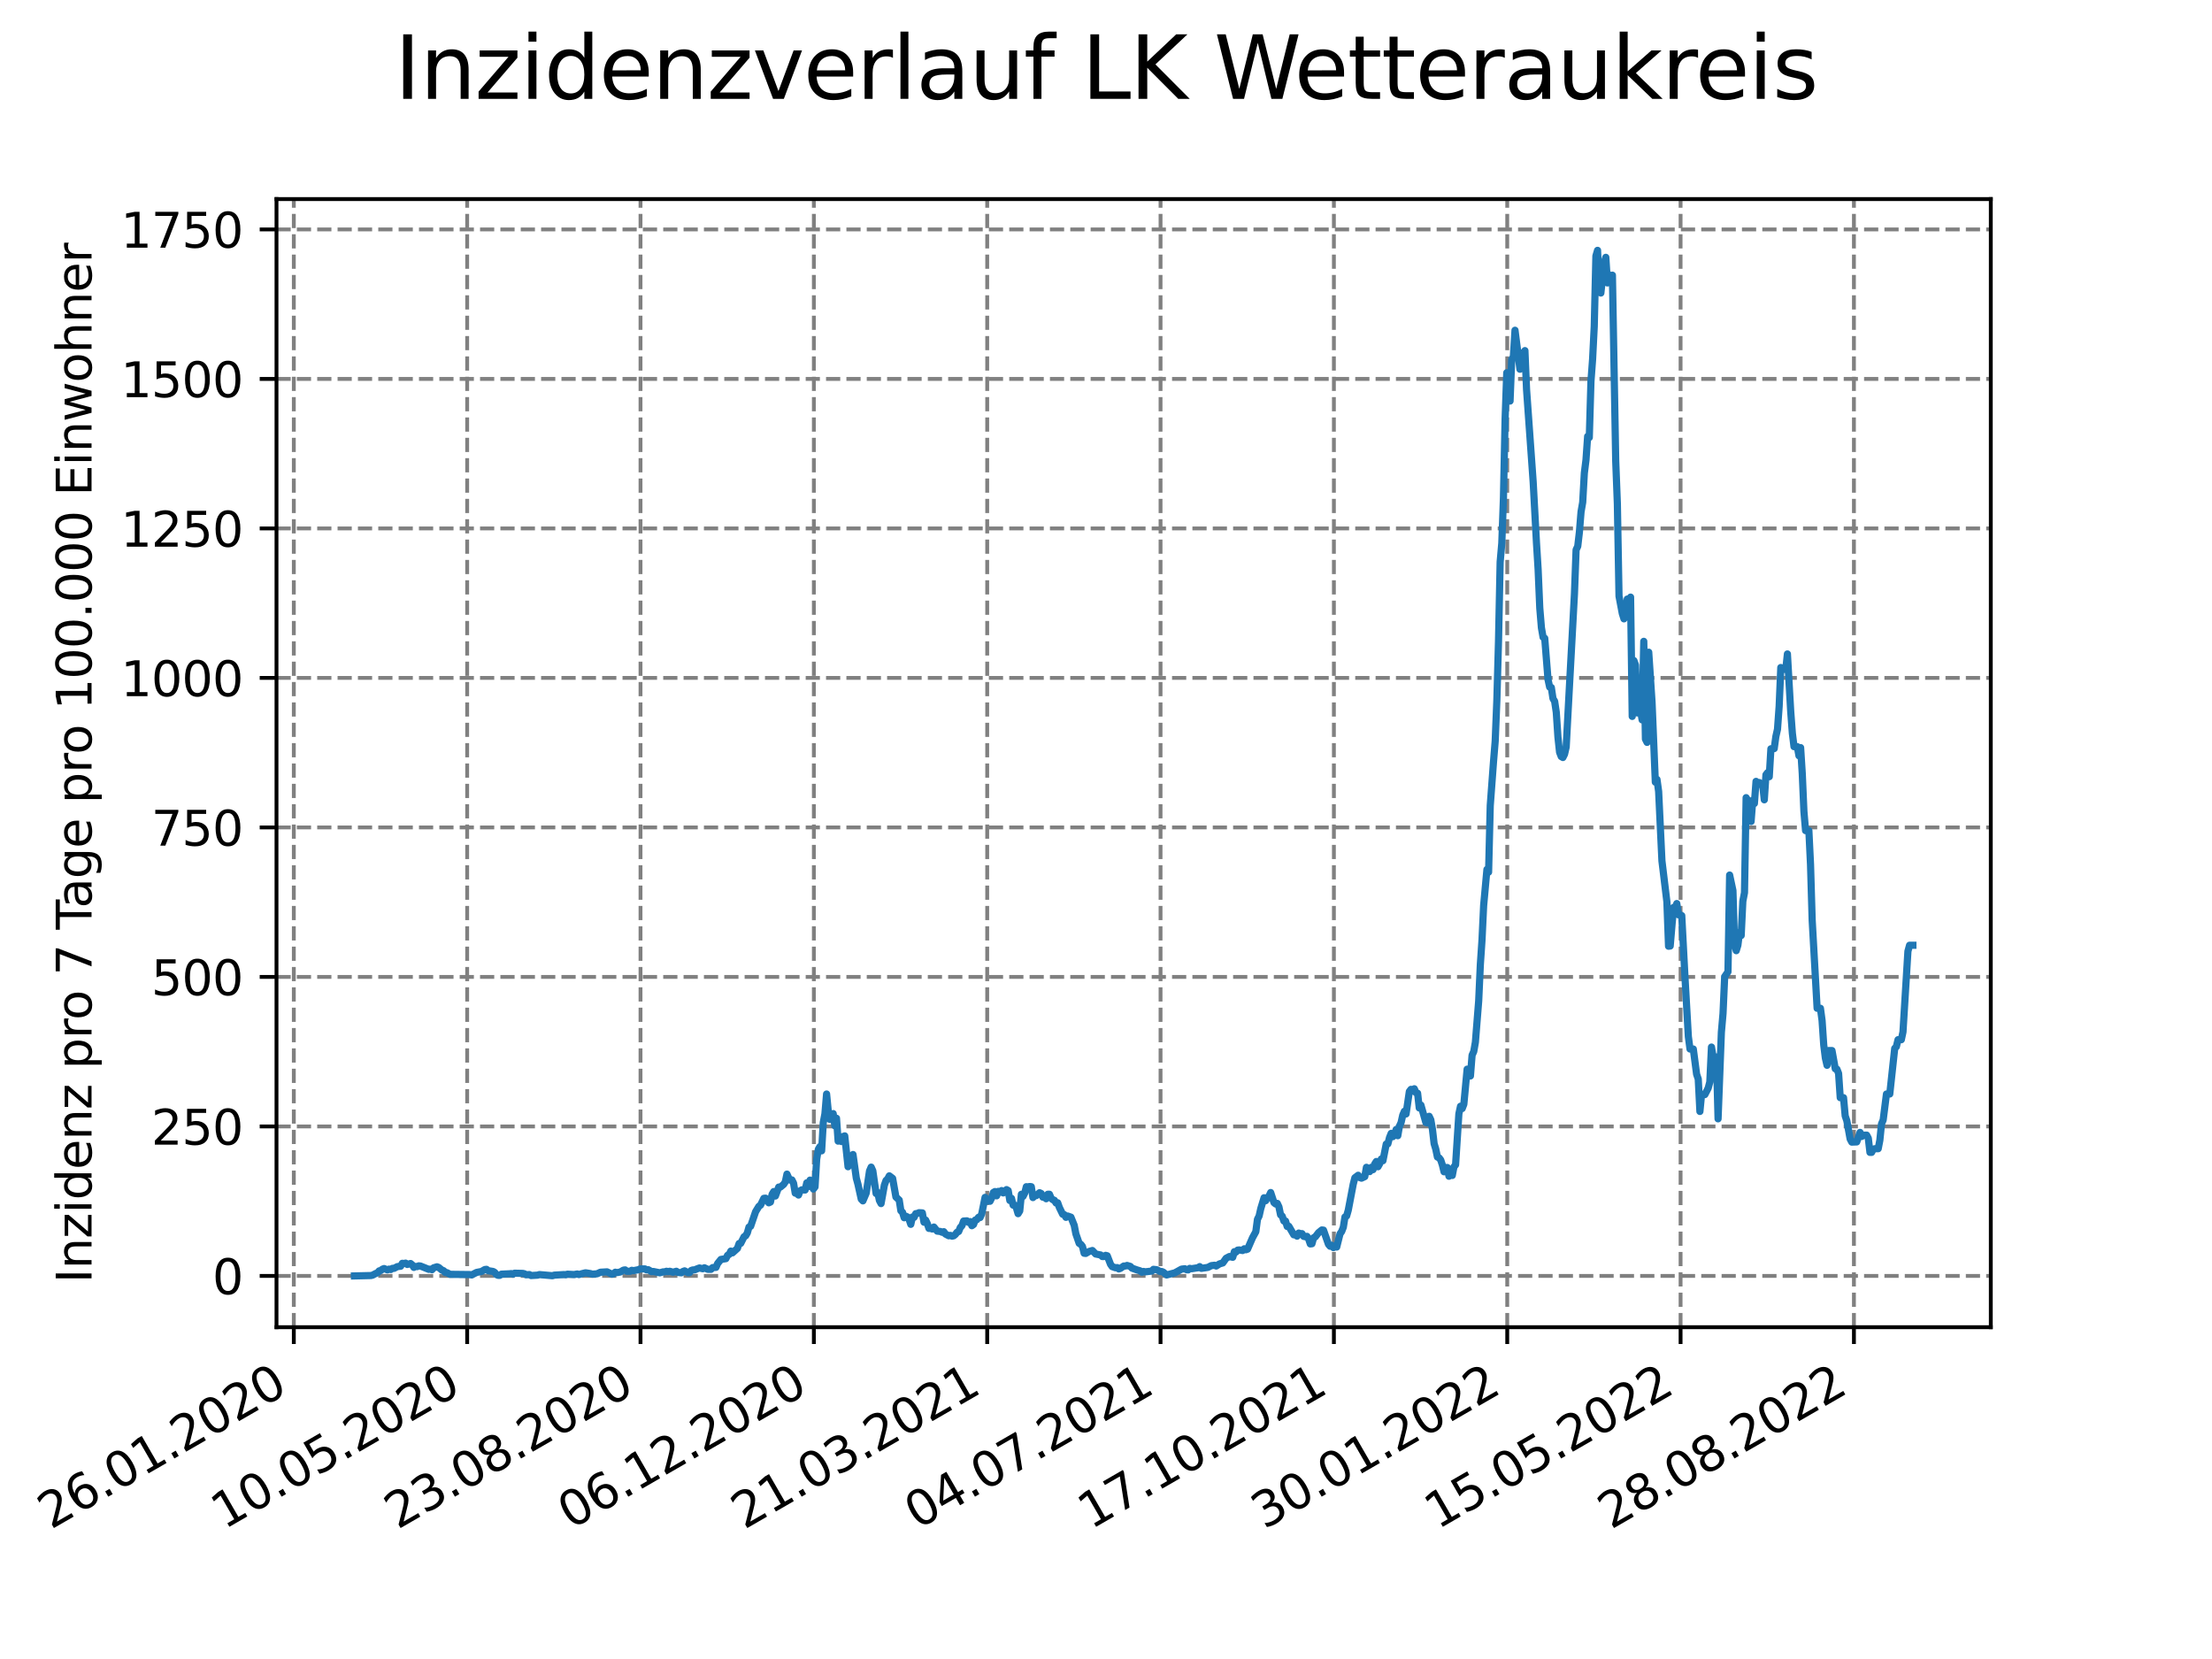 <?xml version="1.0" encoding="utf-8" standalone="no"?>
<!DOCTYPE svg PUBLIC "-//W3C//DTD SVG 1.1//EN"
  "http://www.w3.org/Graphics/SVG/1.1/DTD/svg11.dtd">
<svg xmlns:xlink="http://www.w3.org/1999/xlink" width="460.8pt" height="345.6pt" viewBox="0 0 460.8 345.6" xmlns="http://www.w3.org/2000/svg" version="1.1">
 <defs>
  <style type="text/css">*{stroke-linejoin: round; stroke-linecap: butt}</style>
 </defs>
 <g id="figure_1">
  <g id="patch_1">
   <path d="M 0 345.6 
L 460.8 345.6 
L 460.8 0 
L 0 0 
z
" style="fill: #ffffff"/>
  </g>
  <g id="axes_1">
   <g id="patch_2">
    <path d="M 57.6 276.48 
L 414.72 276.48 
L 414.72 41.472 
L 57.6 41.472 
z
" style="fill: #ffffff"/>
   </g>
   <g id="matplotlib.axis_1">
    <g id="xtick_1">
     <g id="line2d_1">
      <path d="M 61.208 276.48 
L 61.208 41.472 
" clip-path="url(#pbb48de856a)" style="fill: none; stroke-dasharray: 2.96,1.28; stroke-dashoffset: 0; stroke: #808080; stroke-width: 0.8"/>
     </g>
     <g id="line2d_2">
      <defs>
       <path id="m19be3b5053" d="M 0 0 
L 0 3.5 
" style="stroke: #000000; stroke-width: 0.8"/>
      </defs>
      <g>
       <use xlink:href="#m19be3b5053" x="61.208" y="276.48" style="stroke: #000000; stroke-width: 0.8"/>
      </g>
     </g>
     <g id="text_1">
      <!-- 26.01.2020 -->
      <g transform="translate(10.583 318.689) rotate(-30) scale(0.1 -0.1)">
       <defs>
        <path id="DejaVuSans-32" d="M 1228 531 
L 3431 531 
L 3431 0 
L 469 0 
L 469 531 
Q 828 903 1448 1529 
Q 2069 2156 2228 2338 
Q 2531 2678 2651 2914 
Q 2772 3150 2772 3378 
Q 2772 3750 2511 3984 
Q 2250 4219 1831 4219 
Q 1534 4219 1204 4116 
Q 875 4013 500 3803 
L 500 4441 
Q 881 4594 1212 4672 
Q 1544 4750 1819 4750 
Q 2544 4750 2975 4387 
Q 3406 4025 3406 3419 
Q 3406 3131 3298 2873 
Q 3191 2616 2906 2266 
Q 2828 2175 2409 1742 
Q 1991 1309 1228 531 
z
" transform="scale(0.016)"/>
        <path id="DejaVuSans-36" d="M 2113 2584 
Q 1688 2584 1439 2293 
Q 1191 2003 1191 1497 
Q 1191 994 1439 701 
Q 1688 409 2113 409 
Q 2538 409 2786 701 
Q 3034 994 3034 1497 
Q 3034 2003 2786 2293 
Q 2538 2584 2113 2584 
z
M 3366 4563 
L 3366 3988 
Q 3128 4100 2886 4159 
Q 2644 4219 2406 4219 
Q 1781 4219 1451 3797 
Q 1122 3375 1075 2522 
Q 1259 2794 1537 2939 
Q 1816 3084 2150 3084 
Q 2853 3084 3261 2657 
Q 3669 2231 3669 1497 
Q 3669 778 3244 343 
Q 2819 -91 2113 -91 
Q 1303 -91 875 529 
Q 447 1150 447 2328 
Q 447 3434 972 4092 
Q 1497 4750 2381 4750 
Q 2619 4750 2861 4703 
Q 3103 4656 3366 4563 
z
" transform="scale(0.016)"/>
        <path id="DejaVuSans-2e" d="M 684 794 
L 1344 794 
L 1344 0 
L 684 0 
L 684 794 
z
" transform="scale(0.016)"/>
        <path id="DejaVuSans-30" d="M 2034 4250 
Q 1547 4250 1301 3770 
Q 1056 3291 1056 2328 
Q 1056 1369 1301 889 
Q 1547 409 2034 409 
Q 2525 409 2770 889 
Q 3016 1369 3016 2328 
Q 3016 3291 2770 3770 
Q 2525 4250 2034 4250 
z
M 2034 4750 
Q 2819 4750 3233 4129 
Q 3647 3509 3647 2328 
Q 3647 1150 3233 529 
Q 2819 -91 2034 -91 
Q 1250 -91 836 529 
Q 422 1150 422 2328 
Q 422 3509 836 4129 
Q 1250 4750 2034 4750 
z
" transform="scale(0.016)"/>
        <path id="DejaVuSans-31" d="M 794 531 
L 1825 531 
L 1825 4091 
L 703 3866 
L 703 4441 
L 1819 4666 
L 2450 4666 
L 2450 531 
L 3481 531 
L 3481 0 
L 794 0 
L 794 531 
z
" transform="scale(0.016)"/>
       </defs>
       <use xlink:href="#DejaVuSans-32"/>
       <use xlink:href="#DejaVuSans-36" x="63.623"/>
       <use xlink:href="#DejaVuSans-2e" x="127.246"/>
       <use xlink:href="#DejaVuSans-30" x="159.033"/>
       <use xlink:href="#DejaVuSans-31" x="222.656"/>
       <use xlink:href="#DejaVuSans-2e" x="286.279"/>
       <use xlink:href="#DejaVuSans-32" x="318.066"/>
       <use xlink:href="#DejaVuSans-30" x="381.689"/>
       <use xlink:href="#DejaVuSans-32" x="445.312"/>
       <use xlink:href="#DejaVuSans-30" x="508.936"/>
      </g>
     </g>
    </g>
    <g id="xtick_2">
     <g id="line2d_3">
      <path d="M 97.319 276.48 
L 97.319 41.472 
" clip-path="url(#pbb48de856a)" style="fill: none; stroke-dasharray: 2.96,1.28; stroke-dashoffset: 0; stroke: #808080; stroke-width: 0.8"/>
     </g>
     <g id="line2d_4">
      <g>
       <use xlink:href="#m19be3b5053" x="97.319" y="276.48" style="stroke: #000000; stroke-width: 0.8"/>
      </g>
     </g>
     <g id="text_2">
      <!-- 10.05.2020 -->
      <g transform="translate(46.694 318.689) rotate(-30) scale(0.1 -0.1)">
       <defs>
        <path id="DejaVuSans-35" d="M 691 4666 
L 3169 4666 
L 3169 4134 
L 1269 4134 
L 1269 2991 
Q 1406 3038 1543 3061 
Q 1681 3084 1819 3084 
Q 2600 3084 3056 2656 
Q 3513 2228 3513 1497 
Q 3513 744 3044 326 
Q 2575 -91 1722 -91 
Q 1428 -91 1123 -41 
Q 819 9 494 109 
L 494 744 
Q 775 591 1075 516 
Q 1375 441 1709 441 
Q 2250 441 2565 725 
Q 2881 1009 2881 1497 
Q 2881 1984 2565 2268 
Q 2250 2553 1709 2553 
Q 1456 2553 1204 2497 
Q 953 2441 691 2322 
L 691 4666 
z
" transform="scale(0.016)"/>
       </defs>
       <use xlink:href="#DejaVuSans-31"/>
       <use xlink:href="#DejaVuSans-30" x="63.623"/>
       <use xlink:href="#DejaVuSans-2e" x="127.246"/>
       <use xlink:href="#DejaVuSans-30" x="159.033"/>
       <use xlink:href="#DejaVuSans-35" x="222.656"/>
       <use xlink:href="#DejaVuSans-2e" x="286.279"/>
       <use xlink:href="#DejaVuSans-32" x="318.066"/>
       <use xlink:href="#DejaVuSans-30" x="381.689"/>
       <use xlink:href="#DejaVuSans-32" x="445.312"/>
       <use xlink:href="#DejaVuSans-30" x="508.936"/>
      </g>
     </g>
    </g>
    <g id="xtick_3">
     <g id="line2d_5">
      <path d="M 133.43 276.48 
L 133.43 41.472 
" clip-path="url(#pbb48de856a)" style="fill: none; stroke-dasharray: 2.96,1.28; stroke-dashoffset: 0; stroke: #808080; stroke-width: 0.8"/>
     </g>
     <g id="line2d_6">
      <g>
       <use xlink:href="#m19be3b5053" x="133.43" y="276.48" style="stroke: #000000; stroke-width: 0.8"/>
      </g>
     </g>
     <g id="text_3">
      <!-- 23.08.2020 -->
      <g transform="translate(82.805 318.689) rotate(-30) scale(0.1 -0.1)">
       <defs>
        <path id="DejaVuSans-33" d="M 2597 2516 
Q 3050 2419 3304 2112 
Q 3559 1806 3559 1356 
Q 3559 666 3084 287 
Q 2609 -91 1734 -91 
Q 1441 -91 1130 -33 
Q 819 25 488 141 
L 488 750 
Q 750 597 1062 519 
Q 1375 441 1716 441 
Q 2309 441 2620 675 
Q 2931 909 2931 1356 
Q 2931 1769 2642 2001 
Q 2353 2234 1838 2234 
L 1294 2234 
L 1294 2753 
L 1863 2753 
Q 2328 2753 2575 2939 
Q 2822 3125 2822 3475 
Q 2822 3834 2567 4026 
Q 2313 4219 1838 4219 
Q 1578 4219 1281 4162 
Q 984 4106 628 3988 
L 628 4550 
Q 988 4650 1302 4700 
Q 1616 4750 1894 4750 
Q 2613 4750 3031 4423 
Q 3450 4097 3450 3541 
Q 3450 3153 3228 2886 
Q 3006 2619 2597 2516 
z
" transform="scale(0.016)"/>
        <path id="DejaVuSans-38" d="M 2034 2216 
Q 1584 2216 1326 1975 
Q 1069 1734 1069 1313 
Q 1069 891 1326 650 
Q 1584 409 2034 409 
Q 2484 409 2743 651 
Q 3003 894 3003 1313 
Q 3003 1734 2745 1975 
Q 2488 2216 2034 2216 
z
M 1403 2484 
Q 997 2584 770 2862 
Q 544 3141 544 3541 
Q 544 4100 942 4425 
Q 1341 4750 2034 4750 
Q 2731 4750 3128 4425 
Q 3525 4100 3525 3541 
Q 3525 3141 3298 2862 
Q 3072 2584 2669 2484 
Q 3125 2378 3379 2068 
Q 3634 1759 3634 1313 
Q 3634 634 3220 271 
Q 2806 -91 2034 -91 
Q 1263 -91 848 271 
Q 434 634 434 1313 
Q 434 1759 690 2068 
Q 947 2378 1403 2484 
z
M 1172 3481 
Q 1172 3119 1398 2916 
Q 1625 2713 2034 2713 
Q 2441 2713 2670 2916 
Q 2900 3119 2900 3481 
Q 2900 3844 2670 4047 
Q 2441 4250 2034 4250 
Q 1625 4250 1398 4047 
Q 1172 3844 1172 3481 
z
" transform="scale(0.016)"/>
       </defs>
       <use xlink:href="#DejaVuSans-32"/>
       <use xlink:href="#DejaVuSans-33" x="63.623"/>
       <use xlink:href="#DejaVuSans-2e" x="127.246"/>
       <use xlink:href="#DejaVuSans-30" x="159.033"/>
       <use xlink:href="#DejaVuSans-38" x="222.656"/>
       <use xlink:href="#DejaVuSans-2e" x="286.279"/>
       <use xlink:href="#DejaVuSans-32" x="318.066"/>
       <use xlink:href="#DejaVuSans-30" x="381.689"/>
       <use xlink:href="#DejaVuSans-32" x="445.312"/>
       <use xlink:href="#DejaVuSans-30" x="508.936"/>
      </g>
     </g>
    </g>
    <g id="xtick_4">
     <g id="line2d_7">
      <path d="M 169.541 276.48 
L 169.541 41.472 
" clip-path="url(#pbb48de856a)" style="fill: none; stroke-dasharray: 2.96,1.28; stroke-dashoffset: 0; stroke: #808080; stroke-width: 0.8"/>
     </g>
     <g id="line2d_8">
      <g>
       <use xlink:href="#m19be3b5053" x="169.541" y="276.48" style="stroke: #000000; stroke-width: 0.8"/>
      </g>
     </g>
     <g id="text_4">
      <!-- 06.12.2020 -->
      <g transform="translate(118.916 318.689) rotate(-30) scale(0.1 -0.1)">
       <use xlink:href="#DejaVuSans-30"/>
       <use xlink:href="#DejaVuSans-36" x="63.623"/>
       <use xlink:href="#DejaVuSans-2e" x="127.246"/>
       <use xlink:href="#DejaVuSans-31" x="159.033"/>
       <use xlink:href="#DejaVuSans-32" x="222.656"/>
       <use xlink:href="#DejaVuSans-2e" x="286.279"/>
       <use xlink:href="#DejaVuSans-32" x="318.066"/>
       <use xlink:href="#DejaVuSans-30" x="381.689"/>
       <use xlink:href="#DejaVuSans-32" x="445.312"/>
       <use xlink:href="#DejaVuSans-30" x="508.936"/>
      </g>
     </g>
    </g>
    <g id="xtick_5">
     <g id="line2d_9">
      <path d="M 205.652 276.48 
L 205.652 41.472 
" clip-path="url(#pbb48de856a)" style="fill: none; stroke-dasharray: 2.96,1.28; stroke-dashoffset: 0; stroke: #808080; stroke-width: 0.8"/>
     </g>
     <g id="line2d_10">
      <g>
       <use xlink:href="#m19be3b5053" x="205.652" y="276.48" style="stroke: #000000; stroke-width: 0.8"/>
      </g>
     </g>
     <g id="text_5">
      <!-- 21.03.2021 -->
      <g transform="translate(155.027 318.689) rotate(-30) scale(0.1 -0.1)">
       <use xlink:href="#DejaVuSans-32"/>
       <use xlink:href="#DejaVuSans-31" x="63.623"/>
       <use xlink:href="#DejaVuSans-2e" x="127.246"/>
       <use xlink:href="#DejaVuSans-30" x="159.033"/>
       <use xlink:href="#DejaVuSans-33" x="222.656"/>
       <use xlink:href="#DejaVuSans-2e" x="286.279"/>
       <use xlink:href="#DejaVuSans-32" x="318.066"/>
       <use xlink:href="#DejaVuSans-30" x="381.689"/>
       <use xlink:href="#DejaVuSans-32" x="445.312"/>
       <use xlink:href="#DejaVuSans-31" x="508.936"/>
      </g>
     </g>
    </g>
    <g id="xtick_6">
     <g id="line2d_11">
      <path d="M 241.763 276.48 
L 241.763 41.472 
" clip-path="url(#pbb48de856a)" style="fill: none; stroke-dasharray: 2.96,1.28; stroke-dashoffset: 0; stroke: #808080; stroke-width: 0.8"/>
     </g>
     <g id="line2d_12">
      <g>
       <use xlink:href="#m19be3b5053" x="241.763" y="276.48" style="stroke: #000000; stroke-width: 0.8"/>
      </g>
     </g>
     <g id="text_6">
      <!-- 04.07.2021 -->
      <g transform="translate(191.138 318.689) rotate(-30) scale(0.1 -0.1)">
       <defs>
        <path id="DejaVuSans-34" d="M 2419 4116 
L 825 1625 
L 2419 1625 
L 2419 4116 
z
M 2253 4666 
L 3047 4666 
L 3047 1625 
L 3713 1625 
L 3713 1100 
L 3047 1100 
L 3047 0 
L 2419 0 
L 2419 1100 
L 313 1100 
L 313 1709 
L 2253 4666 
z
" transform="scale(0.016)"/>
        <path id="DejaVuSans-37" d="M 525 4666 
L 3525 4666 
L 3525 4397 
L 1831 0 
L 1172 0 
L 2766 4134 
L 525 4134 
L 525 4666 
z
" transform="scale(0.016)"/>
       </defs>
       <use xlink:href="#DejaVuSans-30"/>
       <use xlink:href="#DejaVuSans-34" x="63.623"/>
       <use xlink:href="#DejaVuSans-2e" x="127.246"/>
       <use xlink:href="#DejaVuSans-30" x="159.033"/>
       <use xlink:href="#DejaVuSans-37" x="222.656"/>
       <use xlink:href="#DejaVuSans-2e" x="286.279"/>
       <use xlink:href="#DejaVuSans-32" x="318.066"/>
       <use xlink:href="#DejaVuSans-30" x="381.689"/>
       <use xlink:href="#DejaVuSans-32" x="445.312"/>
       <use xlink:href="#DejaVuSans-31" x="508.936"/>
      </g>
     </g>
    </g>
    <g id="xtick_7">
     <g id="line2d_13">
      <path d="M 277.874 276.48 
L 277.874 41.472 
" clip-path="url(#pbb48de856a)" style="fill: none; stroke-dasharray: 2.96,1.28; stroke-dashoffset: 0; stroke: #808080; stroke-width: 0.8"/>
     </g>
     <g id="line2d_14">
      <g>
       <use xlink:href="#m19be3b5053" x="277.874" y="276.48" style="stroke: #000000; stroke-width: 0.8"/>
      </g>
     </g>
     <g id="text_7">
      <!-- 17.10.2021 -->
      <g transform="translate(227.249 318.689) rotate(-30) scale(0.1 -0.1)">
       <use xlink:href="#DejaVuSans-31"/>
       <use xlink:href="#DejaVuSans-37" x="63.623"/>
       <use xlink:href="#DejaVuSans-2e" x="127.246"/>
       <use xlink:href="#DejaVuSans-31" x="159.033"/>
       <use xlink:href="#DejaVuSans-30" x="222.656"/>
       <use xlink:href="#DejaVuSans-2e" x="286.279"/>
       <use xlink:href="#DejaVuSans-32" x="318.066"/>
       <use xlink:href="#DejaVuSans-30" x="381.689"/>
       <use xlink:href="#DejaVuSans-32" x="445.312"/>
       <use xlink:href="#DejaVuSans-31" x="508.936"/>
      </g>
     </g>
    </g>
    <g id="xtick_8">
     <g id="line2d_15">
      <path d="M 313.985 276.48 
L 313.985 41.472 
" clip-path="url(#pbb48de856a)" style="fill: none; stroke-dasharray: 2.96,1.28; stroke-dashoffset: 0; stroke: #808080; stroke-width: 0.8"/>
     </g>
     <g id="line2d_16">
      <g>
       <use xlink:href="#m19be3b5053" x="313.985" y="276.48" style="stroke: #000000; stroke-width: 0.8"/>
      </g>
     </g>
     <g id="text_8">
      <!-- 30.01.2022 -->
      <g transform="translate(263.36 318.689) rotate(-30) scale(0.1 -0.1)">
       <use xlink:href="#DejaVuSans-33"/>
       <use xlink:href="#DejaVuSans-30" x="63.623"/>
       <use xlink:href="#DejaVuSans-2e" x="127.246"/>
       <use xlink:href="#DejaVuSans-30" x="159.033"/>
       <use xlink:href="#DejaVuSans-31" x="222.656"/>
       <use xlink:href="#DejaVuSans-2e" x="286.279"/>
       <use xlink:href="#DejaVuSans-32" x="318.066"/>
       <use xlink:href="#DejaVuSans-30" x="381.689"/>
       <use xlink:href="#DejaVuSans-32" x="445.312"/>
       <use xlink:href="#DejaVuSans-32" x="508.936"/>
      </g>
     </g>
    </g>
    <g id="xtick_9">
     <g id="line2d_17">
      <path d="M 350.096 276.48 
L 350.096 41.472 
" clip-path="url(#pbb48de856a)" style="fill: none; stroke-dasharray: 2.96,1.28; stroke-dashoffset: 0; stroke: #808080; stroke-width: 0.8"/>
     </g>
     <g id="line2d_18">
      <g>
       <use xlink:href="#m19be3b5053" x="350.096" y="276.48" style="stroke: #000000; stroke-width: 0.8"/>
      </g>
     </g>
     <g id="text_9">
      <!-- 15.05.2022 -->
      <g transform="translate(299.471 318.689) rotate(-30) scale(0.1 -0.1)">
       <use xlink:href="#DejaVuSans-31"/>
       <use xlink:href="#DejaVuSans-35" x="63.623"/>
       <use xlink:href="#DejaVuSans-2e" x="127.246"/>
       <use xlink:href="#DejaVuSans-30" x="159.033"/>
       <use xlink:href="#DejaVuSans-35" x="222.656"/>
       <use xlink:href="#DejaVuSans-2e" x="286.279"/>
       <use xlink:href="#DejaVuSans-32" x="318.066"/>
       <use xlink:href="#DejaVuSans-30" x="381.689"/>
       <use xlink:href="#DejaVuSans-32" x="445.312"/>
       <use xlink:href="#DejaVuSans-32" x="508.936"/>
      </g>
     </g>
    </g>
    <g id="xtick_10">
     <g id="line2d_19">
      <path d="M 386.207 276.48 
L 386.207 41.472 
" clip-path="url(#pbb48de856a)" style="fill: none; stroke-dasharray: 2.96,1.28; stroke-dashoffset: 0; stroke: #808080; stroke-width: 0.8"/>
     </g>
     <g id="line2d_20">
      <g>
       <use xlink:href="#m19be3b5053" x="386.207" y="276.48" style="stroke: #000000; stroke-width: 0.8"/>
      </g>
     </g>
     <g id="text_10">
      <!-- 28.08.2022 -->
      <g transform="translate(335.581 318.689) rotate(-30) scale(0.1 -0.1)">
       <use xlink:href="#DejaVuSans-32"/>
       <use xlink:href="#DejaVuSans-38" x="63.623"/>
       <use xlink:href="#DejaVuSans-2e" x="127.246"/>
       <use xlink:href="#DejaVuSans-30" x="159.033"/>
       <use xlink:href="#DejaVuSans-38" x="222.656"/>
       <use xlink:href="#DejaVuSans-2e" x="286.279"/>
       <use xlink:href="#DejaVuSans-32" x="318.066"/>
       <use xlink:href="#DejaVuSans-30" x="381.689"/>
       <use xlink:href="#DejaVuSans-32" x="445.312"/>
       <use xlink:href="#DejaVuSans-32" x="508.936"/>
      </g>
     </g>
    </g>
   </g>
   <g id="matplotlib.axis_2">
    <g id="ytick_1">
     <g id="line2d_21">
      <path d="M 57.6 265.798 
L 414.72 265.798 
" clip-path="url(#pbb48de856a)" style="fill: none; stroke-dasharray: 2.96,1.28; stroke-dashoffset: 0; stroke: #808080; stroke-width: 0.8"/>
     </g>
     <g id="line2d_22">
      <defs>
       <path id="m1b58e6fff8" d="M 0 0 
L -3.5 0 
" style="stroke: #000000; stroke-width: 0.8"/>
      </defs>
      <g>
       <use xlink:href="#m1b58e6fff8" x="57.6" y="265.798" style="stroke: #000000; stroke-width: 0.8"/>
      </g>
     </g>
     <g id="text_11">
      <!-- 0 -->
      <g transform="translate(44.237 269.597) scale(0.1 -0.1)">
       <use xlink:href="#DejaVuSans-30"/>
      </g>
     </g>
    </g>
    <g id="ytick_2">
     <g id="line2d_23">
      <path d="M 57.6 234.654 
L 414.72 234.654 
" clip-path="url(#pbb48de856a)" style="fill: none; stroke-dasharray: 2.96,1.28; stroke-dashoffset: 0; stroke: #808080; stroke-width: 0.8"/>
     </g>
     <g id="line2d_24">
      <g>
       <use xlink:href="#m1b58e6fff8" x="57.6" y="234.654" style="stroke: #000000; stroke-width: 0.8"/>
      </g>
     </g>
     <g id="text_12">
      <!-- 250 -->
      <g transform="translate(31.512 238.454) scale(0.1 -0.1)">
       <use xlink:href="#DejaVuSans-32"/>
       <use xlink:href="#DejaVuSans-35" x="63.623"/>
       <use xlink:href="#DejaVuSans-30" x="127.246"/>
      </g>
     </g>
    </g>
    <g id="ytick_3">
     <g id="line2d_25">
      <path d="M 57.6 203.511 
L 414.72 203.511 
" clip-path="url(#pbb48de856a)" style="fill: none; stroke-dasharray: 2.96,1.28; stroke-dashoffset: 0; stroke: #808080; stroke-width: 0.8"/>
     </g>
     <g id="line2d_26">
      <g>
       <use xlink:href="#m1b58e6fff8" x="57.6" y="203.511" style="stroke: #000000; stroke-width: 0.8"/>
      </g>
     </g>
     <g id="text_13">
      <!-- 500 -->
      <g transform="translate(31.512 207.31) scale(0.1 -0.1)">
       <use xlink:href="#DejaVuSans-35"/>
       <use xlink:href="#DejaVuSans-30" x="63.623"/>
       <use xlink:href="#DejaVuSans-30" x="127.246"/>
      </g>
     </g>
    </g>
    <g id="ytick_4">
     <g id="line2d_27">
      <path d="M 57.6 172.367 
L 414.72 172.367 
" clip-path="url(#pbb48de856a)" style="fill: none; stroke-dasharray: 2.96,1.28; stroke-dashoffset: 0; stroke: #808080; stroke-width: 0.8"/>
     </g>
     <g id="line2d_28">
      <g>
       <use xlink:href="#m1b58e6fff8" x="57.6" y="172.367" style="stroke: #000000; stroke-width: 0.8"/>
      </g>
     </g>
     <g id="text_14">
      <!-- 750 -->
      <g transform="translate(31.512 176.167) scale(0.1 -0.1)">
       <use xlink:href="#DejaVuSans-37"/>
       <use xlink:href="#DejaVuSans-35" x="63.623"/>
       <use xlink:href="#DejaVuSans-30" x="127.246"/>
      </g>
     </g>
    </g>
    <g id="ytick_5">
     <g id="line2d_29">
      <path d="M 57.6 141.224 
L 414.72 141.224 
" clip-path="url(#pbb48de856a)" style="fill: none; stroke-dasharray: 2.96,1.28; stroke-dashoffset: 0; stroke: #808080; stroke-width: 0.8"/>
     </g>
     <g id="line2d_30">
      <g>
       <use xlink:href="#m1b58e6fff8" x="57.6" y="141.224" style="stroke: #000000; stroke-width: 0.8"/>
      </g>
     </g>
     <g id="text_15">
      <!-- 1000 -->
      <g transform="translate(25.15 145.023) scale(0.1 -0.1)">
       <use xlink:href="#DejaVuSans-31"/>
       <use xlink:href="#DejaVuSans-30" x="63.623"/>
       <use xlink:href="#DejaVuSans-30" x="127.246"/>
       <use xlink:href="#DejaVuSans-30" x="190.869"/>
      </g>
     </g>
    </g>
    <g id="ytick_6">
     <g id="line2d_31">
      <path d="M 57.6 110.08 
L 414.72 110.08 
" clip-path="url(#pbb48de856a)" style="fill: none; stroke-dasharray: 2.96,1.28; stroke-dashoffset: 0; stroke: #808080; stroke-width: 0.8"/>
     </g>
     <g id="line2d_32">
      <g>
       <use xlink:href="#m1b58e6fff8" x="57.6" y="110.08" style="stroke: #000000; stroke-width: 0.8"/>
      </g>
     </g>
     <g id="text_16">
      <!-- 1250 -->
      <g transform="translate(25.15 113.88) scale(0.1 -0.1)">
       <use xlink:href="#DejaVuSans-31"/>
       <use xlink:href="#DejaVuSans-32" x="63.623"/>
       <use xlink:href="#DejaVuSans-35" x="127.246"/>
       <use xlink:href="#DejaVuSans-30" x="190.869"/>
      </g>
     </g>
    </g>
    <g id="ytick_7">
     <g id="line2d_33">
      <path d="M 57.6 78.937 
L 414.72 78.937 
" clip-path="url(#pbb48de856a)" style="fill: none; stroke-dasharray: 2.96,1.28; stroke-dashoffset: 0; stroke: #808080; stroke-width: 0.8"/>
     </g>
     <g id="line2d_34">
      <g>
       <use xlink:href="#m1b58e6fff8" x="57.6" y="78.937" style="stroke: #000000; stroke-width: 0.8"/>
      </g>
     </g>
     <g id="text_17">
      <!-- 1500 -->
      <g transform="translate(25.15 82.736) scale(0.1 -0.1)">
       <use xlink:href="#DejaVuSans-31"/>
       <use xlink:href="#DejaVuSans-35" x="63.623"/>
       <use xlink:href="#DejaVuSans-30" x="127.246"/>
       <use xlink:href="#DejaVuSans-30" x="190.869"/>
      </g>
     </g>
    </g>
    <g id="ytick_8">
     <g id="line2d_35">
      <path d="M 57.6 47.794 
L 414.72 47.794 
" clip-path="url(#pbb48de856a)" style="fill: none; stroke-dasharray: 2.96,1.28; stroke-dashoffset: 0; stroke: #808080; stroke-width: 0.8"/>
     </g>
     <g id="line2d_36">
      <g>
       <use xlink:href="#m1b58e6fff8" x="57.6" y="47.794" style="stroke: #000000; stroke-width: 0.8"/>
      </g>
     </g>
     <g id="text_18">
      <!-- 1750 -->
      <g transform="translate(25.15 51.593) scale(0.1 -0.1)">
       <use xlink:href="#DejaVuSans-31"/>
       <use xlink:href="#DejaVuSans-37" x="63.623"/>
       <use xlink:href="#DejaVuSans-35" x="127.246"/>
       <use xlink:href="#DejaVuSans-30" x="190.869"/>
      </g>
     </g>
    </g>
    <g id="text_19">
     <!-- Inzidenz pro 7 Tage pro 100.000 Einwohner -->
     <g transform="translate(19.07 267.301) rotate(-90) scale(0.1 -0.1)">
      <defs>
       <path id="DejaVuSans-49" d="M 628 4666 
L 1259 4666 
L 1259 0 
L 628 0 
L 628 4666 
z
" transform="scale(0.016)"/>
       <path id="DejaVuSans-6e" d="M 3513 2113 
L 3513 0 
L 2938 0 
L 2938 2094 
Q 2938 2591 2744 2837 
Q 2550 3084 2163 3084 
Q 1697 3084 1428 2787 
Q 1159 2491 1159 1978 
L 1159 0 
L 581 0 
L 581 3500 
L 1159 3500 
L 1159 2956 
Q 1366 3272 1645 3428 
Q 1925 3584 2291 3584 
Q 2894 3584 3203 3211 
Q 3513 2838 3513 2113 
z
" transform="scale(0.016)"/>
       <path id="DejaVuSans-7a" d="M 353 3500 
L 3084 3500 
L 3084 2975 
L 922 459 
L 3084 459 
L 3084 0 
L 275 0 
L 275 525 
L 2438 3041 
L 353 3041 
L 353 3500 
z
" transform="scale(0.016)"/>
       <path id="DejaVuSans-69" d="M 603 3500 
L 1178 3500 
L 1178 0 
L 603 0 
L 603 3500 
z
M 603 4863 
L 1178 4863 
L 1178 4134 
L 603 4134 
L 603 4863 
z
" transform="scale(0.016)"/>
       <path id="DejaVuSans-64" d="M 2906 2969 
L 2906 4863 
L 3481 4863 
L 3481 0 
L 2906 0 
L 2906 525 
Q 2725 213 2448 61 
Q 2172 -91 1784 -91 
Q 1150 -91 751 415 
Q 353 922 353 1747 
Q 353 2572 751 3078 
Q 1150 3584 1784 3584 
Q 2172 3584 2448 3432 
Q 2725 3281 2906 2969 
z
M 947 1747 
Q 947 1113 1208 752 
Q 1469 391 1925 391 
Q 2381 391 2643 752 
Q 2906 1113 2906 1747 
Q 2906 2381 2643 2742 
Q 2381 3103 1925 3103 
Q 1469 3103 1208 2742 
Q 947 2381 947 1747 
z
" transform="scale(0.016)"/>
       <path id="DejaVuSans-65" d="M 3597 1894 
L 3597 1613 
L 953 1613 
Q 991 1019 1311 708 
Q 1631 397 2203 397 
Q 2534 397 2845 478 
Q 3156 559 3463 722 
L 3463 178 
Q 3153 47 2828 -22 
Q 2503 -91 2169 -91 
Q 1331 -91 842 396 
Q 353 884 353 1716 
Q 353 2575 817 3079 
Q 1281 3584 2069 3584 
Q 2775 3584 3186 3129 
Q 3597 2675 3597 1894 
z
M 3022 2063 
Q 3016 2534 2758 2815 
Q 2500 3097 2075 3097 
Q 1594 3097 1305 2825 
Q 1016 2553 972 2059 
L 3022 2063 
z
" transform="scale(0.016)"/>
       <path id="DejaVuSans-20" transform="scale(0.016)"/>
       <path id="DejaVuSans-70" d="M 1159 525 
L 1159 -1331 
L 581 -1331 
L 581 3500 
L 1159 3500 
L 1159 2969 
Q 1341 3281 1617 3432 
Q 1894 3584 2278 3584 
Q 2916 3584 3314 3078 
Q 3713 2572 3713 1747 
Q 3713 922 3314 415 
Q 2916 -91 2278 -91 
Q 1894 -91 1617 61 
Q 1341 213 1159 525 
z
M 3116 1747 
Q 3116 2381 2855 2742 
Q 2594 3103 2138 3103 
Q 1681 3103 1420 2742 
Q 1159 2381 1159 1747 
Q 1159 1113 1420 752 
Q 1681 391 2138 391 
Q 2594 391 2855 752 
Q 3116 1113 3116 1747 
z
" transform="scale(0.016)"/>
       <path id="DejaVuSans-72" d="M 2631 2963 
Q 2534 3019 2420 3045 
Q 2306 3072 2169 3072 
Q 1681 3072 1420 2755 
Q 1159 2438 1159 1844 
L 1159 0 
L 581 0 
L 581 3500 
L 1159 3500 
L 1159 2956 
Q 1341 3275 1631 3429 
Q 1922 3584 2338 3584 
Q 2397 3584 2469 3576 
Q 2541 3569 2628 3553 
L 2631 2963 
z
" transform="scale(0.016)"/>
       <path id="DejaVuSans-6f" d="M 1959 3097 
Q 1497 3097 1228 2736 
Q 959 2375 959 1747 
Q 959 1119 1226 758 
Q 1494 397 1959 397 
Q 2419 397 2687 759 
Q 2956 1122 2956 1747 
Q 2956 2369 2687 2733 
Q 2419 3097 1959 3097 
z
M 1959 3584 
Q 2709 3584 3137 3096 
Q 3566 2609 3566 1747 
Q 3566 888 3137 398 
Q 2709 -91 1959 -91 
Q 1206 -91 779 398 
Q 353 888 353 1747 
Q 353 2609 779 3096 
Q 1206 3584 1959 3584 
z
" transform="scale(0.016)"/>
       <path id="DejaVuSans-54" d="M -19 4666 
L 3928 4666 
L 3928 4134 
L 2272 4134 
L 2272 0 
L 1638 0 
L 1638 4134 
L -19 4134 
L -19 4666 
z
" transform="scale(0.016)"/>
       <path id="DejaVuSans-61" d="M 2194 1759 
Q 1497 1759 1228 1600 
Q 959 1441 959 1056 
Q 959 750 1161 570 
Q 1363 391 1709 391 
Q 2188 391 2477 730 
Q 2766 1069 2766 1631 
L 2766 1759 
L 2194 1759 
z
M 3341 1997 
L 3341 0 
L 2766 0 
L 2766 531 
Q 2569 213 2275 61 
Q 1981 -91 1556 -91 
Q 1019 -91 701 211 
Q 384 513 384 1019 
Q 384 1609 779 1909 
Q 1175 2209 1959 2209 
L 2766 2209 
L 2766 2266 
Q 2766 2663 2505 2880 
Q 2244 3097 1772 3097 
Q 1472 3097 1187 3025 
Q 903 2953 641 2809 
L 641 3341 
Q 956 3463 1253 3523 
Q 1550 3584 1831 3584 
Q 2591 3584 2966 3190 
Q 3341 2797 3341 1997 
z
" transform="scale(0.016)"/>
       <path id="DejaVuSans-67" d="M 2906 1791 
Q 2906 2416 2648 2759 
Q 2391 3103 1925 3103 
Q 1463 3103 1205 2759 
Q 947 2416 947 1791 
Q 947 1169 1205 825 
Q 1463 481 1925 481 
Q 2391 481 2648 825 
Q 2906 1169 2906 1791 
z
M 3481 434 
Q 3481 -459 3084 -895 
Q 2688 -1331 1869 -1331 
Q 1566 -1331 1297 -1286 
Q 1028 -1241 775 -1147 
L 775 -588 
Q 1028 -725 1275 -790 
Q 1522 -856 1778 -856 
Q 2344 -856 2625 -561 
Q 2906 -266 2906 331 
L 2906 616 
Q 2728 306 2450 153 
Q 2172 0 1784 0 
Q 1141 0 747 490 
Q 353 981 353 1791 
Q 353 2603 747 3093 
Q 1141 3584 1784 3584 
Q 2172 3584 2450 3431 
Q 2728 3278 2906 2969 
L 2906 3500 
L 3481 3500 
L 3481 434 
z
" transform="scale(0.016)"/>
       <path id="DejaVuSans-45" d="M 628 4666 
L 3578 4666 
L 3578 4134 
L 1259 4134 
L 1259 2753 
L 3481 2753 
L 3481 2222 
L 1259 2222 
L 1259 531 
L 3634 531 
L 3634 0 
L 628 0 
L 628 4666 
z
" transform="scale(0.016)"/>
       <path id="DejaVuSans-77" d="M 269 3500 
L 844 3500 
L 1563 769 
L 2278 3500 
L 2956 3500 
L 3675 769 
L 4391 3500 
L 4966 3500 
L 4050 0 
L 3372 0 
L 2619 2869 
L 1863 0 
L 1184 0 
L 269 3500 
z
" transform="scale(0.016)"/>
       <path id="DejaVuSans-68" d="M 3513 2113 
L 3513 0 
L 2938 0 
L 2938 2094 
Q 2938 2591 2744 2837 
Q 2550 3084 2163 3084 
Q 1697 3084 1428 2787 
Q 1159 2491 1159 1978 
L 1159 0 
L 581 0 
L 581 4863 
L 1159 4863 
L 1159 2956 
Q 1366 3272 1645 3428 
Q 1925 3584 2291 3584 
Q 2894 3584 3203 3211 
Q 3513 2838 3513 2113 
z
" transform="scale(0.016)"/>
      </defs>
      <use xlink:href="#DejaVuSans-49"/>
      <use xlink:href="#DejaVuSans-6e" x="29.492"/>
      <use xlink:href="#DejaVuSans-7a" x="92.871"/>
      <use xlink:href="#DejaVuSans-69" x="145.361"/>
      <use xlink:href="#DejaVuSans-64" x="173.145"/>
      <use xlink:href="#DejaVuSans-65" x="236.621"/>
      <use xlink:href="#DejaVuSans-6e" x="298.145"/>
      <use xlink:href="#DejaVuSans-7a" x="361.523"/>
      <use xlink:href="#DejaVuSans-20" x="414.014"/>
      <use xlink:href="#DejaVuSans-70" x="445.801"/>
      <use xlink:href="#DejaVuSans-72" x="509.277"/>
      <use xlink:href="#DejaVuSans-6f" x="548.141"/>
      <use xlink:href="#DejaVuSans-20" x="609.322"/>
      <use xlink:href="#DejaVuSans-37" x="641.109"/>
      <use xlink:href="#DejaVuSans-20" x="704.732"/>
      <use xlink:href="#DejaVuSans-54" x="736.52"/>
      <use xlink:href="#DejaVuSans-61" x="781.104"/>
      <use xlink:href="#DejaVuSans-67" x="842.383"/>
      <use xlink:href="#DejaVuSans-65" x="905.859"/>
      <use xlink:href="#DejaVuSans-20" x="967.383"/>
      <use xlink:href="#DejaVuSans-70" x="999.17"/>
      <use xlink:href="#DejaVuSans-72" x="1062.646"/>
      <use xlink:href="#DejaVuSans-6f" x="1101.51"/>
      <use xlink:href="#DejaVuSans-20" x="1162.691"/>
      <use xlink:href="#DejaVuSans-31" x="1194.479"/>
      <use xlink:href="#DejaVuSans-30" x="1258.102"/>
      <use xlink:href="#DejaVuSans-30" x="1321.725"/>
      <use xlink:href="#DejaVuSans-2e" x="1385.348"/>
      <use xlink:href="#DejaVuSans-30" x="1417.135"/>
      <use xlink:href="#DejaVuSans-30" x="1480.758"/>
      <use xlink:href="#DejaVuSans-30" x="1544.381"/>
      <use xlink:href="#DejaVuSans-20" x="1608.004"/>
      <use xlink:href="#DejaVuSans-45" x="1639.791"/>
      <use xlink:href="#DejaVuSans-69" x="1702.975"/>
      <use xlink:href="#DejaVuSans-6e" x="1730.758"/>
      <use xlink:href="#DejaVuSans-77" x="1794.137"/>
      <use xlink:href="#DejaVuSans-6f" x="1875.924"/>
      <use xlink:href="#DejaVuSans-68" x="1937.105"/>
      <use xlink:href="#DejaVuSans-6e" x="2000.484"/>
      <use xlink:href="#DejaVuSans-65" x="2063.863"/>
      <use xlink:href="#DejaVuSans-72" x="2125.387"/>
     </g>
    </g>
   </g>
   <g id="line2d_37">
    <path d="M 73.833 265.798 
L 77.272 265.717 
L 77.616 265.636 
L 78.304 265.273 
L 78.648 265.151 
L 78.991 264.747 
L 79.335 264.667 
L 79.679 264.384 
L 80.023 264.263 
L 80.711 264.545 
L 81.055 264.384 
L 81.399 264.465 
L 81.743 264.222 
L 82.087 264.222 
L 82.774 263.859 
L 83.462 263.778 
L 83.806 263.172 
L 84.15 263.212 
L 84.494 263.131 
L 84.838 263.414 
L 85.526 263.212 
L 85.87 263.495 
L 86.214 264.02 
L 86.558 263.818 
L 86.901 263.859 
L 87.245 263.697 
L 87.589 263.737 
L 89.309 264.424 
L 89.653 264.384 
L 89.997 264.505 
L 90.341 264.101 
L 91.028 263.899 
L 91.372 264.02 
L 92.06 264.586 
L 92.404 264.707 
L 92.748 265.071 
L 93.092 265.111 
L 93.78 265.475 
L 94.468 265.475 
L 97.907 265.515 
L 98.251 265.596 
L 99.282 265.071 
L 100.314 264.869 
L 101.002 264.465 
L 101.346 264.424 
L 101.69 264.707 
L 102.721 264.869 
L 103.065 265.071 
L 103.409 265.515 
L 103.753 265.677 
L 104.097 265.677 
L 104.441 265.434 
L 106.161 265.353 
L 106.505 265.313 
L 106.848 265.434 
L 107.192 265.232 
L 108.912 265.273 
L 109.256 265.353 
L 109.6 265.555 
L 110.288 265.515 
L 110.631 265.717 
L 112.007 265.636 
L 112.351 265.515 
L 115.102 265.757 
L 115.446 265.636 
L 116.822 265.555 
L 117.51 265.515 
L 117.854 265.555 
L 118.198 265.434 
L 119.573 265.515 
L 120.261 265.394 
L 120.605 265.515 
L 121.293 265.313 
L 121.981 265.151 
L 123.012 265.313 
L 123.356 265.434 
L 124.388 265.353 
L 125.076 265.03 
L 126.452 264.949 
L 127.483 265.434 
L 127.827 265.353 
L 128.171 265.03 
L 128.515 265.111 
L 129.203 264.99 
L 129.891 264.586 
L 130.235 264.545 
L 130.578 264.828 
L 131.266 264.828 
L 131.61 264.626 
L 131.954 264.707 
L 132.986 264.505 
L 133.33 264.343 
L 134.362 264.343 
L 134.705 264.545 
L 135.049 264.505 
L 135.737 264.909 
L 136.081 264.869 
L 137.457 265.151 
L 138.145 264.949 
L 138.489 264.949 
L 138.832 264.828 
L 139.176 264.909 
L 139.52 264.828 
L 140.208 265.03 
L 140.896 264.828 
L 141.24 265.071 
L 141.928 265.151 
L 142.272 264.869 
L 142.615 264.747 
L 143.303 265.111 
L 143.647 265.111 
L 143.991 264.667 
L 144.335 264.545 
L 144.679 264.545 
L 145.367 264.263 
L 145.711 264.141 
L 146.399 264.303 
L 146.742 264.101 
L 147.43 264.424 
L 148.118 264.424 
L 148.462 264.061 
L 149.15 264.02 
L 149.494 263.212 
L 150.182 262.364 
L 151.213 262.202 
L 151.557 261.515 
L 151.901 261.313 
L 152.245 260.626 
L 152.589 260.99 
L 153.621 260.061 
L 153.965 259.051 
L 154.309 259.01 
L 154.996 257.637 
L 155.34 257.435 
L 155.684 256.829 
L 156.028 255.617 
L 156.372 255.455 
L 157.404 252.425 
L 158.092 251.294 
L 158.436 251.051 
L 159.123 249.637 
L 159.467 249.597 
L 160.155 250.566 
L 160.499 250.405 
L 160.843 248.789 
L 161.187 248.223 
L 161.531 249.152 
L 162.219 247.294 
L 162.562 247.294 
L 163.25 246.728 
L 163.594 246.203 
L 163.938 244.587 
L 164.282 245.355 
L 164.626 245.839 
L 164.97 245.799 
L 165.314 246.486 
L 165.658 248.546 
L 166.002 248.627 
L 166.346 248.95 
L 166.689 248.062 
L 167.033 247.86 
L 167.721 247.9 
L 168.065 246.405 
L 168.409 247.173 
L 168.753 245.839 
L 169.097 247.092 
L 169.441 247.698 
L 169.785 247.253 
L 170.129 241.476 
L 170.472 239.416 
L 170.816 238.85 
L 171.16 239.739 
L 171.504 233.84 
L 171.848 232.022 
L 172.192 227.901 
L 172.536 231.416 
L 172.88 233.194 
L 173.224 232.345 
L 173.568 231.982 
L 173.912 234.527 
L 174.256 232.951 
L 174.599 237.719 
L 174.943 236.911 
L 175.287 237.8 
L 175.631 236.749 
L 175.975 236.628 
L 176.663 243.052 
L 177.007 240.951 
L 177.351 242.244 
L 177.695 240.506 
L 178.382 245.435 
L 178.726 246.688 
L 179.414 249.799 
L 179.758 250.162 
L 180.446 248.546 
L 181.134 243.941 
L 181.478 243.133 
L 181.822 243.9 
L 182.509 248.627 
L 182.853 248.425 
L 183.197 250.082 
L 183.541 250.728 
L 184.229 246.89 
L 184.573 245.92 
L 184.917 245.597 
L 185.261 244.951 
L 185.949 245.476 
L 186.636 249.354 
L 187.324 250.001 
L 187.668 252.223 
L 188.012 252.546 
L 188.356 253.677 
L 188.7 253.354 
L 189.044 253.516 
L 189.388 254.041 
L 189.732 255.051 
L 190.076 253.516 
L 190.419 253.597 
L 190.763 252.829 
L 191.107 252.789 
L 191.451 252.627 
L 192.139 252.667 
L 192.483 254.607 
L 192.827 254.162 
L 193.171 254.889 
L 193.515 255.899 
L 193.859 255.899 
L 194.203 256.021 
L 194.546 255.617 
L 195.234 256.465 
L 195.922 256.546 
L 196.266 256.707 
L 196.61 256.586 
L 196.954 257.071 
L 197.642 257.435 
L 197.986 257.354 
L 198.329 257.515 
L 198.673 257.435 
L 199.017 257.152 
L 199.361 256.707 
L 199.705 256.546 
L 200.049 255.697 
L 200.393 255.334 
L 200.737 254.364 
L 201.425 254.324 
L 201.769 254.647 
L 202.113 254.485 
L 202.456 255.334 
L 202.8 255.091 
L 203.144 254.162 
L 203.488 254.081 
L 203.832 253.597 
L 204.176 253.637 
L 204.52 252.829 
L 205.208 249.435 
L 205.552 250.243 
L 205.896 250.041 
L 206.24 250.243 
L 206.583 249.556 
L 206.927 248.425 
L 207.271 248.223 
L 207.615 249.112 
L 207.959 248.183 
L 208.303 248.385 
L 208.647 248.021 
L 208.991 248.506 
L 209.679 247.819 
L 210.023 248.021 
L 210.366 250.082 
L 210.71 249.637 
L 211.054 251.051 
L 211.398 251.051 
L 211.742 251.657 
L 212.086 252.829 
L 212.43 252.263 
L 212.774 248.789 
L 213.118 249.233 
L 213.462 248.546 
L 213.806 247.213 
L 214.15 247.253 
L 214.493 247.173 
L 214.837 247.213 
L 215.181 249.476 
L 215.525 249.112 
L 215.869 249.072 
L 216.557 248.466 
L 216.901 248.627 
L 217.245 249.395 
L 217.589 249.314 
L 217.933 249.718 
L 218.276 248.789 
L 218.62 248.789 
L 218.964 249.597 
L 219.308 249.92 
L 219.652 250.041 
L 219.996 250.607 
L 220.34 250.566 
L 220.684 251.536 
L 221.372 252.95 
L 221.716 253.031 
L 222.06 253.597 
L 222.403 253.314 
L 223.091 253.556 
L 223.779 255.253 
L 224.123 257.031 
L 224.811 259.01 
L 225.155 259.212 
L 225.499 259.657 
L 225.843 261.071 
L 226.187 261.111 
L 226.874 260.707 
L 227.562 260.505 
L 228.25 261.232 
L 229.282 261.434 
L 229.626 261.758 
L 229.97 261.758 
L 230.313 261.515 
L 230.657 261.596 
L 231.345 263.374 
L 231.689 263.859 
L 232.377 264.101 
L 232.721 264.061 
L 233.065 264.343 
L 233.409 264.222 
L 234.097 263.737 
L 234.44 263.737 
L 234.784 263.616 
L 235.472 263.818 
L 235.816 264.182 
L 236.848 264.545 
L 237.536 264.747 
L 237.88 265.03 
L 238.223 264.869 
L 238.567 264.949 
L 239.943 264.788 
L 240.287 264.424 
L 240.975 264.505 
L 241.663 264.869 
L 242.007 264.869 
L 242.35 265.03 
L 243.038 265.596 
L 244.758 265.151 
L 246.133 264.384 
L 246.821 264.303 
L 247.165 264.505 
L 247.509 264.545 
L 247.853 264.222 
L 248.197 264.303 
L 249.229 264.141 
L 249.573 264.101 
L 249.917 263.859 
L 250.26 264.222 
L 251.636 264.02 
L 252.324 263.657 
L 253.012 263.576 
L 253.356 263.737 
L 254.044 263.293 
L 254.731 263.091 
L 255.419 262.121 
L 256.107 261.758 
L 256.795 261.919 
L 257.139 260.748 
L 257.483 260.828 
L 257.827 260.424 
L 258.17 260.384 
L 258.858 260.505 
L 259.202 260.142 
L 259.546 260.344 
L 259.89 260.222 
L 260.922 257.839 
L 261.61 256.586 
L 261.954 254.001 
L 262.297 253.314 
L 262.641 251.778 
L 263.329 249.516 
L 263.673 250.122 
L 264.017 249.476 
L 264.361 249.152 
L 264.705 248.425 
L 265.393 250.526 
L 265.737 250.809 
L 266.08 250.688 
L 266.424 251.415 
L 266.768 253.071 
L 267.112 253.354 
L 267.456 254.364 
L 267.8 254.364 
L 268.144 255.495 
L 268.488 255.455 
L 269.52 257.233 
L 269.864 257.233 
L 270.207 257.515 
L 270.551 256.869 
L 270.895 256.99 
L 271.239 256.99 
L 271.583 257.556 
L 271.927 257.637 
L 272.271 257.556 
L 272.615 258.122 
L 272.959 259.132 
L 273.303 259.091 
L 273.647 257.839 
L 273.991 257.677 
L 274.678 256.788 
L 275.366 256.223 
L 275.71 256.263 
L 276.742 259.212 
L 277.086 259.616 
L 277.43 259.414 
L 277.774 259.899 
L 278.117 259.738 
L 278.461 259.778 
L 279.149 257.031 
L 279.493 256.546 
L 279.837 255.657 
L 280.181 253.516 
L 280.525 253.314 
L 280.869 252.102 
L 281.901 246.688 
L 282.244 245.355 
L 282.932 244.829 
L 283.276 245.314 
L 283.62 245.435 
L 284.308 245.112 
L 284.652 243.173 
L 284.996 243.819 
L 285.34 244.062 
L 285.684 243.173 
L 286.027 243.658 
L 286.371 242.486 
L 286.715 241.961 
L 287.059 243.052 
L 287.403 242.446 
L 287.747 241.436 
L 288.091 241.799 
L 288.779 238.325 
L 289.123 238.284 
L 289.467 236.951 
L 289.811 236.103 
L 290.154 236.789 
L 290.498 236.426 
L 290.842 235.295 
L 291.186 236.587 
L 291.53 234.608 
L 291.874 233.84 
L 292.218 232.305 
L 292.562 231.497 
L 292.906 232.062 
L 293.594 227.376 
L 293.938 226.931 
L 294.281 227.295 
L 294.625 226.81 
L 294.969 227.618 
L 295.313 227.74 
L 295.657 230.81 
L 296.001 230.204 
L 297.033 233.84 
L 297.377 233.921 
L 297.721 232.547 
L 298.064 233.275 
L 298.408 235.295 
L 298.752 238.244 
L 299.096 239.375 
L 299.44 241.032 
L 299.784 241.193 
L 300.128 241.638 
L 300.472 242.688 
L 300.816 244.102 
L 301.16 243.213 
L 301.504 243.213 
L 301.848 245.031 
L 302.191 244.425 
L 302.535 244.87 
L 302.879 243.092 
L 303.223 242.648 
L 303.911 232.022 
L 304.255 230.446 
L 304.599 230.931 
L 304.943 230.042 
L 305.631 222.73 
L 305.974 224.184 
L 306.318 224.144 
L 306.662 219.821 
L 307.006 219.053 
L 307.35 217.114 
L 308.038 208.508 
L 308.382 200.953 
L 308.726 195.863 
L 309.07 188.631 
L 309.758 181.116 
L 310.101 181.682 
L 310.445 167.824 
L 311.133 158.572 
L 311.477 154.37 
L 311.821 145.926 
L 312.165 133.644 
L 312.509 117.08 
L 312.853 113.161 
L 313.197 103.666 
L 313.541 87.344 
L 313.884 77.648 
L 314.228 78.052 
L 314.572 83.546 
L 314.916 74.86 
L 315.26 74.335 
L 315.604 68.8 
L 316.636 76.92 
L 316.98 73.527 
L 317.324 74.86 
L 317.668 73.042 
L 318.011 81.163 
L 319.387 100.394 
L 320.075 113.08 
L 320.419 118.615 
L 320.763 126.655 
L 321.107 130.776 
L 321.451 132.755 
L 321.795 132.957 
L 322.482 141.563 
L 322.826 143.139 
L 323.17 143.219 
L 323.514 145.522 
L 323.858 146.088 
L 324.202 148.391 
L 324.546 153.522 
L 324.89 156.714 
L 325.234 157.602 
L 325.578 157.804 
L 325.921 157.118 
L 326.265 155.623 
L 326.953 142.775 
L 327.985 123.746 
L 328.329 114.534 
L 328.673 113.807 
L 329.017 110.858 
L 329.361 106.616 
L 329.705 104.636 
L 330.048 98.535 
L 330.392 95.788 
L 330.736 90.899 
L 331.08 91.142 
L 331.424 79.466 
L 331.768 74.819 
L 332.112 67.951 
L 332.456 53.326 
L 332.8 52.154 
L 333.144 60.315 
L 333.488 61.043 
L 334.175 54.74 
L 334.519 53.609 
L 334.863 58.942 
L 335.207 57.245 
L 335.551 58.901 
L 335.895 57.326 
L 336.583 95.99 
L 336.927 104.959 
L 337.271 124.19 
L 337.958 127.826 
L 338.302 128.917 
L 338.646 127.867 
L 338.99 124.796 
L 339.334 128.473 
L 339.678 124.392 
L 340.022 149.239 
L 340.366 137.604 
L 340.71 138.533 
L 341.054 148.512 
L 341.398 146.573 
L 341.742 147.906 
L 342.085 149.966 
L 342.429 133.604 
L 342.773 153.966 
L 343.117 154.653 
L 343.461 135.866 
L 344.149 146.249 
L 344.837 162.935 
L 345.181 162.37 
L 345.525 164.875 
L 346.212 179.338 
L 347.244 187.863 
L 347.588 197.115 
L 347.932 197.075 
L 348.62 189.035 
L 348.964 189.237 
L 349.308 188.227 
L 349.652 190.57 
L 349.995 190.57 
L 350.339 190.732 
L 351.027 203.862 
L 351.715 215.942 
L 352.059 218.528 
L 352.747 218.528 
L 353.435 223.78 
L 353.778 224.79 
L 354.122 231.537 
L 354.466 227.982 
L 355.154 228.022 
L 355.842 226.689 
L 356.186 225.396 
L 356.53 218.124 
L 356.874 220.184 
L 357.562 220.184 
L 357.905 233.073 
L 358.593 215.053 
L 358.937 211.134 
L 359.281 203.458 
L 359.969 202.448 
L 360.313 182.288 
L 361.001 185.52 
L 361.345 196.711 
L 361.689 198.044 
L 362.032 196.913 
L 362.376 194.206 
L 362.72 194.893 
L 363.064 187.742 
L 363.408 185.964 
L 363.752 166.167 
L 364.096 166.733 
L 364.44 167.864 
L 364.784 171.137 
L 365.128 166.693 
L 365.472 167.38 
L 365.815 162.774 
L 366.159 163.461 
L 366.503 163.016 
L 366.847 163.461 
L 367.191 163.461 
L 367.535 166.612 
L 367.879 161.4 
L 368.223 160.956 
L 368.567 161.804 
L 368.911 155.986 
L 369.599 155.946 
L 369.942 153.441 
L 370.286 151.906 
L 370.63 147.138 
L 370.974 139.058 
L 371.318 139.422 
L 372.006 139.462 
L 372.35 136.23 
L 373.038 148.189 
L 373.382 152.754 
L 373.725 155.542 
L 374.413 155.542 
L 374.757 157.441 
L 375.101 155.744 
L 375.445 161.158 
L 375.789 169.036 
L 376.133 173.036 
L 376.821 173.036 
L 377.165 180.066 
L 377.509 191.661 
L 378.54 210.044 
L 379.228 210.044 
L 379.572 212.589 
L 379.916 217.68 
L 380.26 220.427 
L 380.604 221.922 
L 380.948 218.851 
L 381.636 218.851 
L 382.323 222.649 
L 382.667 222.73 
L 383.011 223.619 
L 383.355 228.669 
L 384.043 228.669 
L 384.387 232.467 
L 384.731 233.477 
L 385.419 237.274 
L 385.762 237.921 
L 386.794 237.88 
L 387.482 235.901 
L 387.826 236.749 
L 388.17 236.466 
L 388.858 236.466 
L 389.202 237.113 
L 389.546 240.062 
L 389.889 240.062 
L 390.233 239.416 
L 390.577 239.294 
L 391.265 239.294 
L 391.609 237.517 
L 391.953 234.123 
L 392.297 233.315 
L 392.985 227.901 
L 393.672 227.901 
L 394.704 218.407 
L 395.048 218.043 
L 395.392 216.589 
L 396.08 216.589 
L 396.424 214.973 
L 397.456 198.166 
L 397.799 196.913 
L 398.487 196.913 
L 398.487 196.913 
" clip-path="url(#pbb48de856a)" style="fill: none; stroke: #1f77b4; stroke-width: 1.5; stroke-linecap: square"/>
   </g>
   <g id="patch_3">
    <path d="M 57.6 276.48 
L 57.6 41.472 
" style="fill: none; stroke: #000000; stroke-width: 0.8; stroke-linejoin: miter; stroke-linecap: square"/>
   </g>
   <g id="patch_4">
    <path d="M 414.72 276.48 
L 414.72 41.472 
" style="fill: none; stroke: #000000; stroke-width: 0.8; stroke-linejoin: miter; stroke-linecap: square"/>
   </g>
   <g id="patch_5">
    <path d="M 57.6 276.48 
L 414.72 276.48 
" style="fill: none; stroke: #000000; stroke-width: 0.8; stroke-linejoin: miter; stroke-linecap: square"/>
   </g>
   <g id="patch_6">
    <path d="M 57.6 41.472 
L 414.72 41.472 
" style="fill: none; stroke: #000000; stroke-width: 0.8; stroke-linejoin: miter; stroke-linecap: square"/>
   </g>
  </g>
  <g id="text_20">
   <!-- Inzidenzverlauf LK Wetteraukreis -->
   <g transform="translate(82.192 20.589) scale(0.18 -0.18)">
    <defs>
     <path id="DejaVuSans-76" d="M 191 3500 
L 800 3500 
L 1894 563 
L 2988 3500 
L 3597 3500 
L 2284 0 
L 1503 0 
L 191 3500 
z
" transform="scale(0.016)"/>
     <path id="DejaVuSans-6c" d="M 603 4863 
L 1178 4863 
L 1178 0 
L 603 0 
L 603 4863 
z
" transform="scale(0.016)"/>
     <path id="DejaVuSans-75" d="M 544 1381 
L 544 3500 
L 1119 3500 
L 1119 1403 
Q 1119 906 1312 657 
Q 1506 409 1894 409 
Q 2359 409 2629 706 
Q 2900 1003 2900 1516 
L 2900 3500 
L 3475 3500 
L 3475 0 
L 2900 0 
L 2900 538 
Q 2691 219 2414 64 
Q 2138 -91 1772 -91 
Q 1169 -91 856 284 
Q 544 659 544 1381 
z
M 1991 3584 
L 1991 3584 
z
" transform="scale(0.016)"/>
     <path id="DejaVuSans-66" d="M 2375 4863 
L 2375 4384 
L 1825 4384 
Q 1516 4384 1395 4259 
Q 1275 4134 1275 3809 
L 1275 3500 
L 2222 3500 
L 2222 3053 
L 1275 3053 
L 1275 0 
L 697 0 
L 697 3053 
L 147 3053 
L 147 3500 
L 697 3500 
L 697 3744 
Q 697 4328 969 4595 
Q 1241 4863 1831 4863 
L 2375 4863 
z
" transform="scale(0.016)"/>
     <path id="DejaVuSans-4c" d="M 628 4666 
L 1259 4666 
L 1259 531 
L 3531 531 
L 3531 0 
L 628 0 
L 628 4666 
z
" transform="scale(0.016)"/>
     <path id="DejaVuSans-4b" d="M 628 4666 
L 1259 4666 
L 1259 2694 
L 3353 4666 
L 4166 4666 
L 1850 2491 
L 4331 0 
L 3500 0 
L 1259 2247 
L 1259 0 
L 628 0 
L 628 4666 
z
" transform="scale(0.016)"/>
     <path id="DejaVuSans-57" d="M 213 4666 
L 850 4666 
L 1831 722 
L 2809 4666 
L 3519 4666 
L 4500 722 
L 5478 4666 
L 6119 4666 
L 4947 0 
L 4153 0 
L 3169 4050 
L 2175 0 
L 1381 0 
L 213 4666 
z
" transform="scale(0.016)"/>
     <path id="DejaVuSans-74" d="M 1172 4494 
L 1172 3500 
L 2356 3500 
L 2356 3053 
L 1172 3053 
L 1172 1153 
Q 1172 725 1289 603 
Q 1406 481 1766 481 
L 2356 481 
L 2356 0 
L 1766 0 
Q 1100 0 847 248 
Q 594 497 594 1153 
L 594 3053 
L 172 3053 
L 172 3500 
L 594 3500 
L 594 4494 
L 1172 4494 
z
" transform="scale(0.016)"/>
     <path id="DejaVuSans-6b" d="M 581 4863 
L 1159 4863 
L 1159 1991 
L 2875 3500 
L 3609 3500 
L 1753 1863 
L 3688 0 
L 2938 0 
L 1159 1709 
L 1159 0 
L 581 0 
L 581 4863 
z
" transform="scale(0.016)"/>
     <path id="DejaVuSans-73" d="M 2834 3397 
L 2834 2853 
Q 2591 2978 2328 3040 
Q 2066 3103 1784 3103 
Q 1356 3103 1142 2972 
Q 928 2841 928 2578 
Q 928 2378 1081 2264 
Q 1234 2150 1697 2047 
L 1894 2003 
Q 2506 1872 2764 1633 
Q 3022 1394 3022 966 
Q 3022 478 2636 193 
Q 2250 -91 1575 -91 
Q 1294 -91 989 -36 
Q 684 19 347 128 
L 347 722 
Q 666 556 975 473 
Q 1284 391 1588 391 
Q 1994 391 2212 530 
Q 2431 669 2431 922 
Q 2431 1156 2273 1281 
Q 2116 1406 1581 1522 
L 1381 1569 
Q 847 1681 609 1914 
Q 372 2147 372 2553 
Q 372 3047 722 3315 
Q 1072 3584 1716 3584 
Q 2034 3584 2315 3537 
Q 2597 3491 2834 3397 
z
" transform="scale(0.016)"/>
    </defs>
    <use xlink:href="#DejaVuSans-49"/>
    <use xlink:href="#DejaVuSans-6e" x="29.492"/>
    <use xlink:href="#DejaVuSans-7a" x="92.871"/>
    <use xlink:href="#DejaVuSans-69" x="145.361"/>
    <use xlink:href="#DejaVuSans-64" x="173.145"/>
    <use xlink:href="#DejaVuSans-65" x="236.621"/>
    <use xlink:href="#DejaVuSans-6e" x="298.145"/>
    <use xlink:href="#DejaVuSans-7a" x="361.523"/>
    <use xlink:href="#DejaVuSans-76" x="414.014"/>
    <use xlink:href="#DejaVuSans-65" x="473.193"/>
    <use xlink:href="#DejaVuSans-72" x="534.717"/>
    <use xlink:href="#DejaVuSans-6c" x="575.83"/>
    <use xlink:href="#DejaVuSans-61" x="603.613"/>
    <use xlink:href="#DejaVuSans-75" x="664.893"/>
    <use xlink:href="#DejaVuSans-66" x="728.271"/>
    <use xlink:href="#DejaVuSans-20" x="763.477"/>
    <use xlink:href="#DejaVuSans-4c" x="795.264"/>
    <use xlink:href="#DejaVuSans-4b" x="850.977"/>
    <use xlink:href="#DejaVuSans-20" x="916.553"/>
    <use xlink:href="#DejaVuSans-57" x="948.34"/>
    <use xlink:href="#DejaVuSans-65" x="1041.342"/>
    <use xlink:href="#DejaVuSans-74" x="1102.865"/>
    <use xlink:href="#DejaVuSans-74" x="1142.074"/>
    <use xlink:href="#DejaVuSans-65" x="1181.283"/>
    <use xlink:href="#DejaVuSans-72" x="1242.807"/>
    <use xlink:href="#DejaVuSans-61" x="1283.92"/>
    <use xlink:href="#DejaVuSans-75" x="1345.199"/>
    <use xlink:href="#DejaVuSans-6b" x="1408.578"/>
    <use xlink:href="#DejaVuSans-72" x="1466.488"/>
    <use xlink:href="#DejaVuSans-65" x="1505.352"/>
    <use xlink:href="#DejaVuSans-69" x="1566.875"/>
    <use xlink:href="#DejaVuSans-73" x="1594.658"/>
   </g>
  </g>
 </g>
 <defs>
  <clipPath id="pbb48de856a">
   <rect x="57.6" y="41.472" width="357.12" height="235.008"/>
  </clipPath>
 </defs>
</svg>
